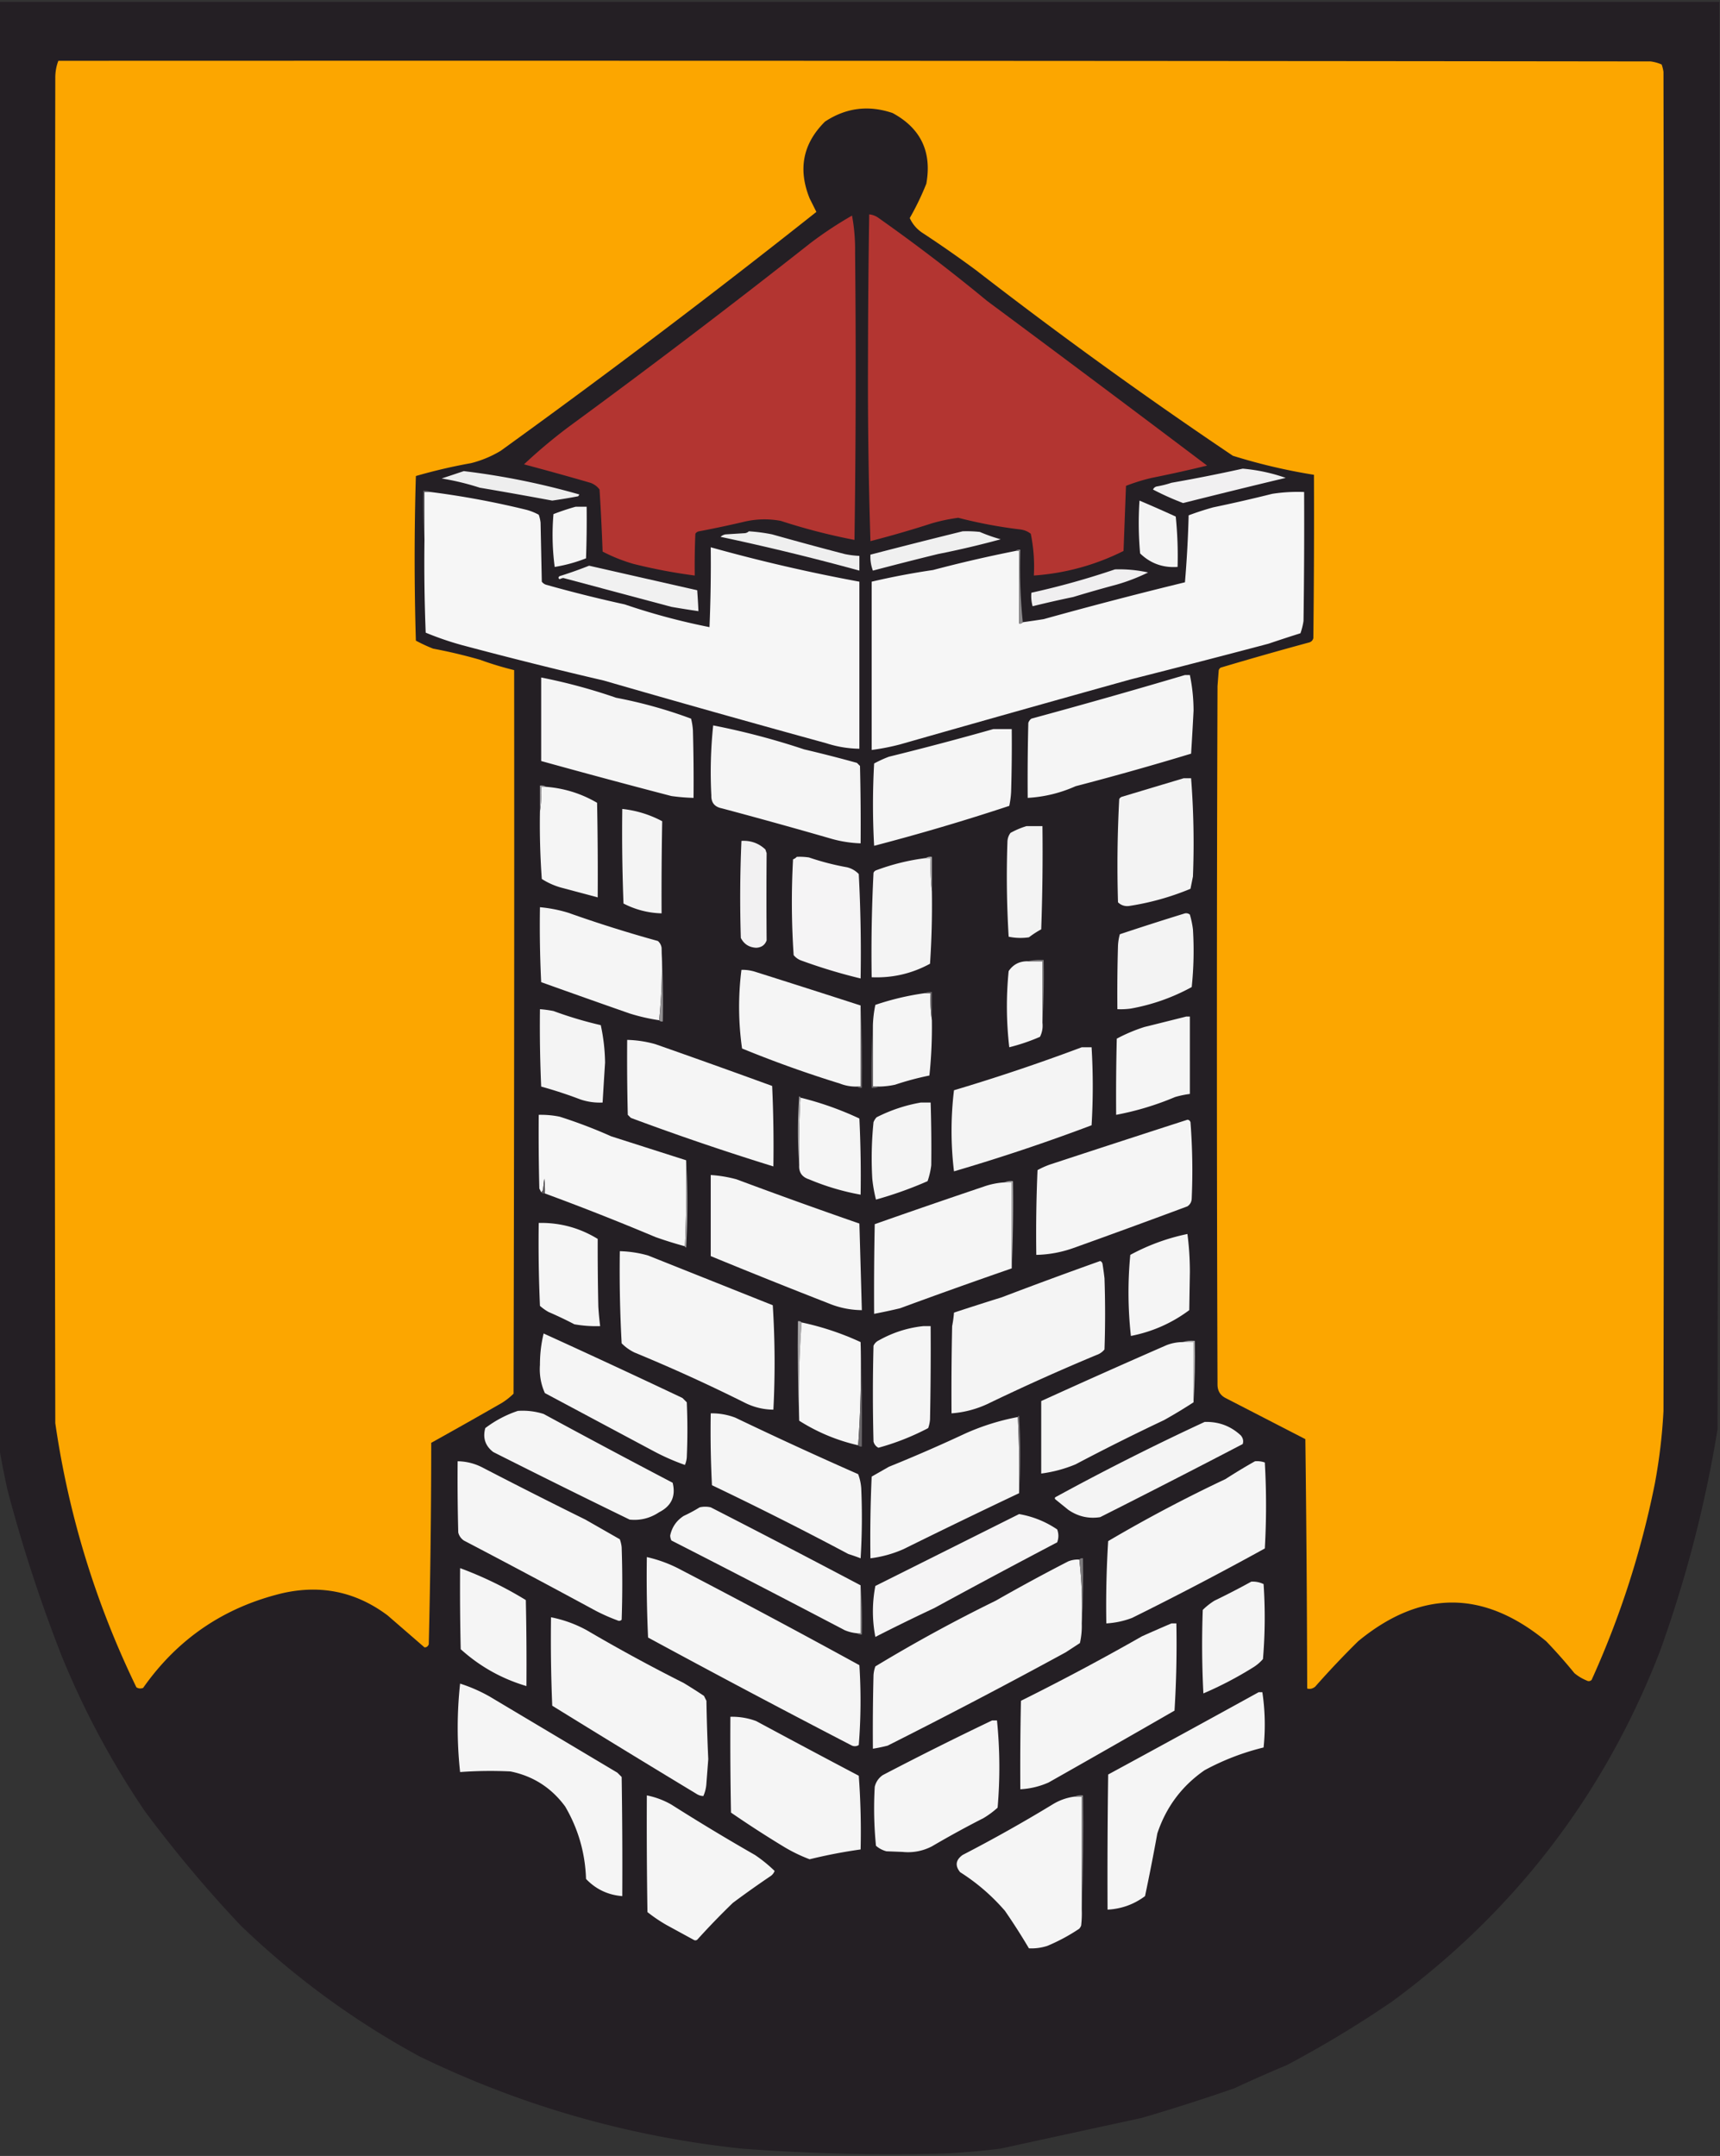 <svg xmlns="http://www.w3.org/2000/svg" width="1400" height="1755" style="shape-rendering:geometricPrecision;text-rendering:geometricPrecision;image-rendering:optimizeQuality;fill-rule:evenodd;clip-rule:evenodd"><rect width="100%" height="100%" fill="#333333" stroke="none"/><path style="opacity:.997" fill="#241f24" d="M-.5 1.5h1400v621c-.83 180.166-1.33 360.5-1.5 541a1012.62 1012.62 0 0 1-47 181c-44.97 115.96-117.47 210.79-217.5 284.5a884.861 884.861 0 0 1-86 52c-14.45 6.06-28.78 12.39-43 19-24.804 8.6-49.804 16.6-75 24-38.343 8.34-76.677 16.67-115 25a627.463 627.463 0 0 1-45 4c-55.411 1.51-110.744.18-166-4-91.76-9.77-179.093-34.77-262-75-53.271-28.93-101.771-64.43-145.5-106.5a1032.865 1032.865 0 0 1-78-93c-27.051-39.76-49.718-82.09-68-127a1227.52 1227.52 0 0 1-44-135 889.624 889.624 0 0 1-6.5-33V1.5z"/><path style="opacity:1" fill="#fca600" d="M47.5 49.5c432-.167 864 0 1296 .5 3.13.392 6.13 1.226 9 2.5a32.286 32.286 0 0 1 1.5 6c.67 363.333.67 726.667 0 1090a448.176 448.176 0 0 1-7 59c-11.06 55.34-28.23 108.67-51.5 160-1.22 1.11-2.56 1.28-4 .5-3.66-1.5-7-3.5-10-6a421.802 421.802 0 0 0-23-26c-50.99-41.97-101.99-41.97-153 0a717.934 717.934 0 0 0-35 37c-2.09 1.67-4.26 2.17-6.5 1.5-.17-67.67-.67-135.34-1.5-203-21.67-11.17-43.33-22.33-65-33.5-4.183-2.17-6.349-5.67-6.5-10.5a80900.05 80900.05 0 0 1 0-569l1-13a4.457 4.457 0 0 1 1.5-2c23.9-7.143 47.9-13.976 72-20.5 1.83-.5 3-1.667 3.5-3.5.5-44.332.67-88.665.5-133a468.457 468.457 0 0 1-66-15.5 3868.302 3868.302 0 0 1-209-151 958.571 958.571 0 0 0-43-30c-4.943-3.105-8.609-7.272-11-12.5a220.263 220.263 0 0 0 13.5-28c4.618-25.926-4.548-45.092-27.5-57.5-19.612-6.607-37.945-4.274-55 7-17.958 17.833-22.125 38.667-12.5 62.5l5.5 11a7127.555 7127.555 0 0 1-257 194.5 89.078 89.078 0 0 1-24 10 440.674 440.674 0 0 0-45 10.5 2245.561 2245.561 0 0 0 0 134 133.093 133.093 0 0 0 14 6.5 419.406 419.406 0 0 1 38 9 270.408 270.408 0 0 0 28 8.5c.167 196.334 0 392.667-.5 589a54.259 54.259 0 0 1-9.5 7.5 4890.41 4890.41 0 0 1-57.5 32.5c-.021 54.7-.688 109.37-2 164-.72 1.76-1.887 2.59-3.5 2.5-10-8.67-20-17.33-30-26-25.761-19.29-54.428-25.29-86-18-47.372 11.51-85.038 37.18-113 77-1.941.74-3.774.58-5.5-.5-33.114-68.33-55.114-140-66-215-.667-365-.667-730 0-1095-.022-4.965.812-9.632 2.5-14z"/><path style="opacity:1" fill="#b33531" d="M707.5 174.5c2.516.255 4.85 1.089 7 2.5a1460.638 1460.638 0 0 1 89 68 27601.157 27601.157 0 0 1 179 134 1071.402 1071.402 0 0 1-45 10 153.048 153.048 0 0 0-21 6.5l-2 53c-22.989 11.498-47.322 18.164-73 20a132.897 132.897 0 0 0-2.5-34c-2.47-1.938-5.304-3.104-8.5-3.5a382.458 382.458 0 0 1-50.5-9.5 142.091 142.091 0 0 0-21.5 4.5 857.31 857.31 0 0 1-50 14.5 4135.344 4135.344 0 0 1-2-147c.041-39.674.374-79.341 1-119zM693.5 175.5c1.813 9.616 2.646 19.616 2.5 30 .797 78.008.631 156.008-.5 234a495.483 495.483 0 0 1-60-15.5c-10.38-1.921-20.713-1.587-31 1a839.226 839.226 0 0 1-35.5 7.5c-1.326.255-2.326.922-3 2a577.896 577.896 0 0 0-.5 34 438.262 438.262 0 0 1-50-9.5 135.1 135.1 0 0 1-25-10 1854.927 1854.927 0 0 0-2.5-50.5c-1.938-2.606-4.438-4.439-7.5-5.5a2417.226 2417.226 0 0 0-54-15 430.04 430.04 0 0 1 37-31 7052.575 7052.575 0 0 0 196-149 311.84 311.84 0 0 1 34-22.5z"/><path style="opacity:1" fill="#f1f0f1" d="M1011.5 381.5a142.454 142.454 0 0 1 35 7.5 7497.432 7497.432 0 0 0-83.5 20.5 224.936 224.936 0 0 1-24.5-11c.59-1.299 1.59-2.132 3-2.5a79.054 79.054 0 0 0 12-3 1327.845 1327.845 0 0 0 58-11.5z"/><path style="opacity:1" fill="#eee" d="M377.5 383.5a604.504 604.504 0 0 1 94 19 3.647 3.647 0 0 1-1 1.5 461.872 461.872 0 0 1-21 3.5 3733.188 3733.188 0 0 0-59-10.5 210.763 210.763 0 0 0-31-7.5 2831.82 2831.82 0 0 0 18-6z"/><path style="opacity:1" fill="#585558" d="M350.5 400.5h-5v39a400.456 400.456 0 0 1-1-40c2.235-.295 4.235.039 6 1z"/><path style="opacity:1" fill="#f6f6f6" d="M350.5 400.5a698.125 698.125 0 0 1 78 14.5 45.892 45.892 0 0 1 10 4 26.67 26.67 0 0 1 1.5 6.5l1 48a6.978 6.978 0 0 0 3.5 2.5 1122.008 1122.008 0 0 0 64 16 536.912 536.912 0 0 0 69 18.5 1230.108 1230.108 0 0 0 1-65 1372.866 1372.866 0 0 0 121 28v136a91.364 91.364 0 0 1-27-4.5 13905.512 13905.512 0 0 1-181-51 3684.034 3684.034 0 0 1-116-29 248.168 248.168 0 0 1-29-10 1434.677 1434.677 0 0 1-1-75.5v-39h5zM826.5 448.5h3v59c1.291.237 2.291-.096 3-1a738.486 738.486 0 0 0 17-2.5 3681.437 3681.437 0 0 1 115-30 936.265 936.265 0 0 0 3-54.5 233.203 233.203 0 0 1 20-6.5c16.08-3.353 32.08-7.019 48-11a134.719 134.719 0 0 1 26-1.5c.17 35.002 0 70.002-.5 105a54.347 54.347 0 0 1-2.5 10c-8.71 2.736-17.37 5.569-26 8.5a10519.676 10519.676 0 0 1-112 29 29865.852 29865.852 0 0 0-188 53 187.958 187.958 0 0 1-23 4.5v-137a600.82 600.82 0 0 1 50-9.5 1094.994 1094.994 0 0 1 67-15.5z"/><path style="opacity:1" fill="#f4f4f4" d="M927.5 407.5a1153.254 1153.254 0 0 1 29.5 13 316.945 316.945 0 0 1 1.5 41c-11.911.825-22.078-2.842-30.5-11a275.89 275.89 0 0 1-.5-43z"/><path style="opacity:1" fill="#f5f5f5" d="M468.5 412.5h9c.167 14.004 0 28.004-.5 42a123.156 123.156 0 0 1-25.5 7 197.813 197.813 0 0 1-1-43 195.704 195.704 0 0 1 18-6z"/><path style="opacity:1" fill="#efefef" d="M609.5 432.5a139.56 139.56 0 0 1 19 2.5 2978.598 2978.598 0 0 0 59 16 74.058 74.058 0 0 0 12 1.5v12a1991.422 1991.422 0 0 0-113-27.5c1.123-1.044 2.456-1.71 4-2l16-1c1.237-.232 2.237-.732 3-1.5z"/><path style="opacity:1" fill="#f0f0f0" d="M783.5 432.5a98.432 98.432 0 0 1 14 .5 136.952 136.952 0 0 0 17 6 735.271 735.271 0 0 1-51 12 3094.734 3094.734 0 0 0-53 13.5 32.015 32.015 0 0 1-2-13 6187.513 6187.513 0 0 1 75-19z"/><path style="opacity:1" fill="#8c8a8c" d="M826.5 448.5c1.068-.934 2.401-1.268 4-1-.654 20.028.012 39.695 2 59-.709.904-1.709 1.237-3 1v-59h-3z"/><path style="opacity:1" fill="#f1f1f1" d="M479.5 460.5c29.344 6.667 58.677 13.334 88 20 .407 5.661.74 11.328 1 17a749.466 749.466 0 0 1-22-3.5l-88-23.5c-1.054.18-2.054.513-3 1-1.211-.774-1.211-1.607 0-2.5a337.134 337.134 0 0 0 24-8.5z"/><path style="opacity:1" fill="#f0eff0" d="M907.5 463.5a108.73 108.73 0 0 1 27 2.5 153.543 153.543 0 0 1-26 10 1045.052 1045.052 0 0 0-35 10 862.385 862.385 0 0 0-33 7.5 31.116 31.116 0 0 1-1-11 640.273 640.273 0 0 0 68-19z"/><path style="opacity:1" fill="#f5f5f5" d="M964.5 549.5h4a143.864 143.864 0 0 1 3 29 3111.99 3111.99 0 0 1-2 35 2451.27 2451.27 0 0 1-94 26.5c-12.441 5.559-25.441 8.726-39 9.5-.167-20.336 0-40.669.5-61a6.978 6.978 0 0 1 2.5-3.5 5720.12 5720.12 0 0 0 125-35.5zM440.5 551.5a458.083 458.083 0 0 1 61 16.5 376.141 376.141 0 0 1 61 17 51.727 51.727 0 0 1 1.5 9.5c.5 18.33.667 36.664.5 55a164.02 164.02 0 0 1-18-1.5 7014.114 7014.114 0 0 1-106-28.5v-68zM580.5 590.5a596.508 596.508 0 0 1 74 19.5 1117.883 1117.883 0 0 1 43 11l2.5 2.5c.5 20.997.667 41.997.5 63a99.51 99.51 0 0 1-23-3.5 4506.77 4506.77 0 0 0-90-25c-5.838-1.163-8.671-4.663-8.5-10.5a364.462 364.462 0 0 1 1.5-57zM808.5 593.5h15c.167 17.003 0 34.003-.5 51a73.396 73.396 0 0 1-1.5 11.5 1770.536 1770.536 0 0 1-110 32.5 602.37 602.37 0 0 1 0-67 97.35 97.35 0 0 1 12-5.5 2543.127 2543.127 0 0 0 85-22.5z"/><path style="opacity:1" fill="#f3f3f3" d="M963.5 633.5h6a689.55 689.55 0 0 1 1.5 80l-2 10a213.654 213.654 0 0 1-50 14c-3.521.417-6.521-.583-9-3a1010.795 1010.795 0 0 1 1-84c.519-1.016 1.353-1.682 2.5-2a65401.151 65401.151 0 0 1 50-15z"/><path style="opacity:1" fill="#f5f5f5" d="M444.5 640.5c14.881 1.175 28.714 5.509 41.5 13 .5 25.665.667 51.331.5 77l-28-7.5a58.272 58.272 0 0 1-17.5-7.5 620.598 620.598 0 0 1-1.5-55c.991-6.479 1.324-13.146 1-20h4z"/><path style="opacity:1" fill="#aaa8aa" d="M444.5 640.5h-4c.324 6.854-.009 13.521-1 20v-21c1.915-.284 3.581.049 5 1z"/><path style="opacity:1" fill="#f4f4f4" d="M506.5 658.5c11.464 1.242 22.297 4.575 32.5 10a3175.201 3175.201 0 0 0-.5 75c-10.933-.317-21.266-2.983-31-8a1483 1483 0 0 1-1-77z"/><path style="opacity:1" fill="#f3f3f3" d="M835.5 672.5h13c.333 28.008 0 56.008-1 84a78.697 78.697 0 0 0-10 6.5c-5.584.806-11.084.639-16.5-.5a809.117 809.117 0 0 1-1-77c.045-2.834.879-5.334 2.5-7.5 4.241-2.349 8.575-4.182 13-5.5z"/><path style="opacity:1" fill="#f2f1f2" d="M603.5 684.5c7.579-.432 14.079 1.901 19.5 7l1 3a4264.88 4264.88 0 0 0 0 71c-1.397 3.801-4.231 5.801-8.5 6-5.737-.281-9.904-2.948-12.5-8-.815-26.376-.649-52.709.5-79z"/><path style="opacity:1" fill="#f5f4f5" d="M648.5 697.5c3.35-.165 6.683.002 10 .5a211.638 211.638 0 0 0 31 8c3.707.936 6.874 2.769 9.5 5.5a1223.987 1223.987 0 0 1 1.5 85 441.181 441.181 0 0 1-48-14.5c-2.602-.883-4.769-2.383-6.5-4.5a638.315 638.315 0 0 1-.5-78c1.239-.442 2.239-1.109 3-2z"/><path style="opacity:1" fill="#f4f4f4" d="M753.5 698.5h4c-.327 9.182.007 18.182 1 27a715.832 715.832 0 0 1-1.5 59c-14.763 8.054-30.597 11.721-47.5 11-.44-28.366.06-56.7 1.5-85 .388-.928 1.055-1.595 2-2a178.343 178.343 0 0 1 40.5-10z"/><path style="opacity:1" fill="#b7b6b7" d="M753.5 698.5c1.419-.951 3.085-1.284 5-1v28c-.993-8.818-1.327-17.818-1-27h-4z"/><path style="opacity:1" fill="#f5f5f5" d="M538.5 771.5c.654 20.028-.012 39.695-2 59a156.344 156.344 0 0 1-24-5.5 9172.845 9172.845 0 0 1-72-25.5 930.856 930.856 0 0 1-1-61 113.124 113.124 0 0 1 23 4.5 1063.713 1063.713 0 0 0 73 23c1.66 1.488 2.66 3.321 3 5.5z"/><path style="opacity:1" fill="#f3f3f3" d="M964.5 743.5c1.478-.262 2.811.071 4 1a76.698 76.698 0 0 1 2.5 12 283.13 283.13 0 0 1-1 47c-15.509 8.498-32.009 14.332-49.5 17.5a60.931 60.931 0 0 1-11 .5c-.167-17.337 0-34.67.5-52a42.769 42.769 0 0 1 1.5-9 2414.174 2414.174 0 0 1 53-17z"/><path style="opacity:1" fill="#f5f5f5" d="M836.5 782.5h12v50c.457 4.084-.21 7.917-2 11.5a157.752 157.752 0 0 1-25 8.5 287.94 287.94 0 0 1-.5-62c3.672-5.42 8.839-8.087 15.5-8z"/><path style="opacity:1" fill="#7e7c7e" d="M836.5 782.5c4.134-.985 8.468-1.318 13-1a650.602 650.602 0 0 1-1 51v-50h-12z"/><path style="opacity:1" fill="#f5f5f5" d="M700.5 818.5v66h-3c-4.83.113-9.497-.72-14-2.5a937.67 937.67 0 0 1-79.5-28.5 239.974 239.974 0 0 1-.5-64 33.724 33.724 0 0 1 11 1.5 13199.3 13199.3 0 0 1 86 27.5z"/><path style="opacity:1" fill="#929092" d="M538.5 771.5a900.97 900.97 0 0 1 1 60c-1.291.237-2.291-.096-3-1 1.988-19.305 2.654-38.972 2-59z"/><path style="opacity:1" fill="#f5f5f5" d="M752.5 808.5h5c-.325 7.519.008 14.852 1 22a380.828 380.828 0 0 1-2 45 239.612 239.612 0 0 0-28 7.5 67.285 67.285 0 0 1-13 1.5h-5v-50a96.2 96.2 0 0 1 2-16.5 218.175 218.175 0 0 1 40-9.5z"/><path style="opacity:1" fill="#666366" d="M752.5 808.5c1.765-.961 3.765-1.295 6-1v23c-.992-7.148-1.325-14.481-1-22h-5z"/><path style="opacity:1" fill="#f4f4f4" d="M439.5 821.5c3.688.281 7.355.781 11 1.5a318.806 318.806 0 0 0 38.5 11.5 153.088 153.088 0 0 1 3.5 30.5 5828.206 5828.206 0 0 0-2 32.5 49.195 49.195 0 0 1-18-2.5 358.605 358.605 0 0 0-32-10.5c-.929-20.98-1.263-41.98-1-63z"/><path style="opacity:1" fill="#6b686b" d="M700.5 818.5c.997 22.16 1.331 44.494 1 67-1.599.268-2.932-.066-4-1h3v-66z"/><path style="opacity:1" fill="#f5f5f5" d="M965.5 827.5h3v63a78.875 78.875 0 0 0-12 2.5 234.15 234.15 0 0 1-48 14.5c-.167-20.669 0-41.336.5-62a133.766 133.766 0 0 1 22.5-9.5l34-8.5zM510.5 846.5a91.49 91.49 0 0 1 23 3.5 8088.137 8088.137 0 0 1 95 34 1081.314 1081.314 0 0 1 1 65.5 2158.995 2158.995 0 0 1-116-39.5l-2.5-2.5c-.5-20.331-.667-40.664-.5-61z"/><path style="opacity:1" fill="#f4f4f4" d="M880.5 852.5h8a529.226 529.226 0 0 1 0 63.5 1552.65 1552.65 0 0 1-112 37.5 275.783 275.783 0 0 1 0-66 1586.06 1586.06 0 0 0 104-35z"/><path style="opacity:1" fill="#6c696c" d="M710.5 834.5v50h5c-1.765.961-3.765 1.295-6 1a650.602 650.602 0 0 1 1-51z"/><path style="opacity:1" fill="#f5f5f5" d="M651.5 893.5a256.982 256.982 0 0 1 48 17c1 20.656 1.333 41.323 1 62a198.548 198.548 0 0 1-42-12.5c-5.697-1.845-8.364-5.678-8-11.5a756.853 756.853 0 0 1 1-55z"/><path style="opacity:1" fill="#f4f4f4" d="M749.5 897.5h8c.526 17.001.692 34.001.5 51a61.395 61.395 0 0 1-3 13 314.728 314.728 0 0 1-42 15 119.31 119.31 0 0 1-3-17 291.332 291.332 0 0 1 1-46 12.403 12.403 0 0 1 2.5-4c11.521-5.84 23.521-9.84 36-12z"/><path style="opacity:1" fill="#f6f6f6" d="M558.5 944.5c.331 23.506-.002 46.839-1 70a335.298 335.298 0 0 1-24-7.5 2116.935 2116.935 0 0 0-90-35.5 72.367 72.367 0 0 0-.5-12l-1 9c-.278.916-.778 1.582-1.5 2l-1.5-3c-.5-19.997-.667-39.997-.5-60a76.88 76.88 0 0 1 17 1.5 399.212 399.212 0 0 1 42 16 88299.91 88299.91 0 0 0 61 19.5z"/><path style="opacity:1" fill="#aeadae" d="M651.5 893.5a756.853 756.853 0 0 0-1 55c-1.328-18.504-1.328-37.171 0-56 .607.124.94.457 1 1z"/><path style="opacity:1" fill="#f5f5f5" d="M966.5 911.5c1.25.077 2.083.744 2.5 2a513.8 513.8 0 0 1 1 62c-.066 2.776-1.232 4.942-3.5 6.5a7781.353 7781.353 0 0 1-93 34c-9.722 3.44-19.722 5.28-30 5.5-.333-23.01 0-46.01 1-69a67.254 67.254 0 0 1 10-4.5 21520.31 21520.31 0 0 1 112-36.5zM578.5 956.5a105.131 105.131 0 0 1 21 3.5 4466.759 4466.759 0 0 0 100 36c.691 23.46 1.358 46.96 2 70.5-9.34-.1-18.34-1.93-27-5.5a5533.813 5533.813 0 0 1-96-38.5v-66z"/><path style="opacity:1" fill="#a7a6a7" d="M558.5 944.5c1.329 23.503 1.329 47.17 0 71-.607-.12-.94-.46-1-1a1225.063 1225.063 0 0 0 1-70z"/><path style="opacity:1" fill="#f5f5f5" d="M817.5 962.5h6v70a4940.782 4940.782 0 0 0-91 32.5 479.242 479.242 0 0 1-21 4.5c-.167-24.34 0-48.67.5-73a6933.89 6933.89 0 0 1 88.5-30.5 62.252 62.252 0 0 1 17-3.5z"/><path style="opacity:1" fill="#b1b0b1" d="M817.5 962.5c2.107-.968 4.441-1.302 7-1a1260.31 1260.31 0 0 1-1 71v-70h-6z"/><path style="opacity:1" fill="#5c595c" d="M443.5 971.5c-1.291.237-2.291-.096-3-1 .722-.418 1.222-1.084 1.5-2l1-9c.499 3.986.666 7.986.5 12z"/><path style="opacity:1" fill="#f5f5f5" d="M438.5 995.5c17.217-.361 33.217 3.972 48 13-.051 18.28.116 36.62.5 55 .323 5.37.823 10.7 1.5 16-7.055.23-14.055-.27-21-1.5a300.36 300.36 0 0 0-21-10 39.74 39.74 0 0 1-7-5c-.984-22.47-1.318-44.97-1-67.5zM966.5 1004.5c1.332 9.98 1.999 20.31 2 31l-.5 31c-14.188 10.57-30.021 17.57-47.5 21a321.94 321.94 0 0 1-.5-66c14.768-7.98 30.268-13.64 46.5-17zM504.5 1018.5a91.99 91.99 0 0 1 23 3.5c33.861 13.51 67.695 27.01 101.5 40.5a743.258 743.258 0 0 1 .5 85c-8.062-.07-15.728-1.91-23-5.5a1365.97 1365.97 0 0 0-90-41 37.178 37.178 0 0 1-10.5-7.5c-1.36-24.98-1.86-49.98-1.5-75z"/><path style="opacity:1" fill="#f4f4f4" d="M895.5 1026.5c1.193.47 1.86 1.47 2 3 .582 3.66 1.082 7.32 1.5 11a840.83 840.83 0 0 1 0 58c-1.731 2.12-3.898 3.62-6.5 4.5a1766.462 1766.462 0 0 0-89 40c-9.235 4.25-18.902 6.75-29 7.5-.167-23.67 0-47.34.5-71a93.583 93.583 0 0 0 1.5-11c12.94-4.26 25.94-8.42 39-12.5a3898.648 3898.648 0 0 1 80-29.5z"/><path style="opacity:1" fill="#aaa9aa" d="M652.5 1076.5c-1.991 26.31-2.658 52.98-2 80-.998-26.83-1.331-53.83-1-81 1.291-.24 2.291.1 3 1z"/><path style="opacity:1" fill="#f6f6f6" d="M652.5 1076.5a225.435 225.435 0 0 1 48 16c.658 28.35-.008 56.35-2 84-17.199-3.94-33.199-10.6-48-20-.658-27.02.009-53.69 2-80z"/><path style="opacity:1" fill="#f5f5f5" d="M751.5 1079.5h6c.167 25.34 0 50.67-.5 76-.186 2.4-.686 4.73-1.5 7a200.197 200.197 0 0 1-40.5 16c-2.026-1.02-3.359-2.69-4-5-.667-26-.667-52 0-78 .93-2.05 2.43-3.55 4.5-4.5 11.33-6.32 23.33-10.16 36-11.5zM442.5 1085.5a8115.877 8115.877 0 0 1 113 52.5c1.167 1.17 2.333 2.33 3.5 3.5.667 15 .667 30 0 45a20.153 20.153 0 0 1-1.5 6 182.415 182.415 0 0 1-26-11.5c-29.365-15.68-58.698-31.35-88-47-3.258-7.3-4.592-14.96-4-23-.026-8.66.974-17.16 3-25.5zM962.5 1092.5h9v49c-7.77 5.06-15.77 9.89-24 14.5a1803.774 1803.774 0 0 0-72 36 108.553 108.553 0 0 1-28 7.5v-59c33.85-15.42 67.85-30.59 102-45.5a36.444 36.444 0 0 1 13-2.5z"/><path style="opacity:1" fill="#b7b6b7" d="M962.5 1092.5c3.125-.98 6.458-1.31 10-1 .33 16.84-.003 33.51-1 50v-49h-9z"/><path style="opacity:1" fill="#686568" d="M700.5 1092.5c.998 28.16 1.331 56.5 1 85-1.291.24-2.291-.1-3-1 1.992-27.65 2.658-55.65 2-84z"/><path style="opacity:1" fill="#f5f5f5" d="M421.5 1148.5c7.174-.49 14.174.34 21 2.5a7871.965 7871.965 0 0 0 105 56c2.697 10.91-.97 18.91-11 24-7.324 4.89-15.324 6.89-24 6a8615.777 8615.777 0 0 1-111-55c-6.523-5-8.69-11.5-6.5-19.5 8.13-6.15 16.963-10.81 26.5-14zM578.5 1150.5a53.425 53.425 0 0 1 20 3.5 3363.367 3363.367 0 0 0 100 46 40.58 40.58 0 0 1 2.5 11.5 542.16 542.16 0 0 1-.5 57 175.254 175.254 0 0 0-10-3.5 2872.976 2872.976 0 0 0-111-56 863.694 863.694 0 0 1-1-58.5zM828.5 1153.5a961.385 961.385 0 0 1 1 62 6052.884 6052.884 0 0 0-94 45.5 95.632 95.632 0 0 1-27 7.5c-.327-22.24.006-44.41 1-66.5 4.667-2.67 9.333-5.33 14-8 20.9-8.45 41.567-17.45 62-27a189.854 189.854 0 0 1 43-13.5z"/><path style="opacity:1" fill="#f4f4f4" d="M980.5 1157.5c11.4-.37 21.23 3.3 29.5 11 1.81 2.22 2.31 4.55 1.5 7a9554.328 9554.328 0 0 1-116 59.5c-9.454 1.47-18.121-.53-26-6-3.5-2.83-7-5.67-10.5-8.5-.688-.83-.521-1.5.5-2a2055.062 2055.062 0 0 1 121-61z"/><path style="opacity:1" fill="#737073" d="M828.5 1153.5c.06-.54.393-.88 1-1 1.328 21.16 1.328 42.16 0 63 .331-20.84-.003-41.51-1-62z"/><path style="opacity:1" fill="#f5f5f5" d="M372.5 1189.5c7.445.12 14.445 1.96 21 5.5a4772.355 4772.355 0 0 0 83 42c9.333 5.33 18.667 10.67 28 16a26.724 26.724 0 0 1 1.5 6.5c.667 19.67.667 39.33 0 59-1.049 1.02-2.216 1.18-3.5.5a150.94 150.94 0 0 1-18-8 8299.404 8299.404 0 0 0-107-57c-2.31-1.64-3.81-3.8-4.5-6.5-.5-19.33-.667-38.66-.5-58zM1021.5 1189.5c2.75-.23 5.42.11 8 1 1.33 23.33 1.33 46.67 0 70a2753.588 2753.588 0 0 1-108 56.5 69.516 69.516 0 0 1-21 4.5c-.383-22.36.117-44.69 1.5-67a1182.477 1182.477 0 0 1 95.5-50.5 460.84 460.84 0 0 1 24-14.5zM700.5 1290.5v39h-3a33.486 33.486 0 0 1-10-2.5 14069.755 14069.755 0 0 0-141-73c-.608-1.23-.941-2.56-1-4 1.429-6.85 5.096-12.19 11-16 4.493-2.08 8.826-4.41 13-7 3-.67 6-.67 9 0 40.822 20.91 81.489 42.08 122 63.5z"/><path style="opacity:1" fill="#f5f4f5" d="M829.5 1232.5c11.212 1.94 21.545 6.1 31 12.5 1.291 3.46 1.291 6.96 0 10.5a7149.39 7149.39 0 0 0-100 53.5 1597.884 1597.884 0 0 0-48 23.5c-2.653-13.85-2.653-27.68 0-41.5 39.185-19.59 78.185-39.09 117-58.5z"/><path style="opacity:1" fill="#f5f5f5" d="M526.5 1267.5a109.603 109.603 0 0 1 28 10.5 7515.826 7515.826 0 0 1 145 77.5 452.259 452.259 0 0 1-.5 65c-1.726 1.08-3.559 1.24-5.5.5a9874.254 9874.254 0 0 1-166-88c-.994-21.76-1.327-43.59-1-65.5zM878.5 1269.5c1.986 16.97 2.653 34.3 2 52 .191 5.4-.309 10.73-1.5 16l-11.5 7.5a5000.305 5000.305 0 0 1-145 76 127.572 127.572 0 0 1-12 2.5c-.167-20 0-40 .5-60 .186-2.4.686-4.73 1.5-7a1253.954 1253.954 0 0 1 98-53.5 1522.475 1522.475 0 0 1 59-32 21.31 21.31 0 0 1 9-1.5zM374.5 1276.5a304.532 304.532 0 0 1 53.5 26c.5 23.33.667 46.66.5 70-20.114-5.95-37.948-15.95-53.5-30-.5-22-.667-44-.5-66z"/><path style="opacity:1" fill="#f4f4f4" d="M1018.5 1287.5c3.51-.19 6.84.47 10 2 1.37 20.35 1.2 40.68-.5 61a34.39 34.39 0 0 1-7.5 6.5 299.754 299.754 0 0 1-41 21.5 771.461 771.461 0 0 1-.5-68 54.259 54.259 0 0 1 9.5-7.5 631.262 631.262 0 0 0 30-15.5z"/><path style="opacity:1" fill="#7c7a7c" d="M878.5 1269.5c.709-.9 1.709-1.24 3-1 .33 17.84-.003 35.51-1 53 .653-17.7-.014-35.03-2-52z"/><path style="opacity:1" fill="#f5f5f5" d="M448.5 1316.5a101.006 101.006 0 0 1 29 10.5 1396.527 1396.527 0 0 0 79 43 434.101 434.101 0 0 1 16.5 10.5c.667 1.33 1.333 2.67 2 4 .273 15.84.773 31.68 1.5 47.5l-1.5 19.5c-.19 3.69-1.024 7.19-2.5 10.5-2.098-.03-4.098-.7-6-2a13084.44 13084.44 0 0 1-117-71.5c-1-23.99-1.333-47.99-1-72z"/><path style="opacity:1" fill="#797779" d="M700.5 1290.5a400.486 400.486 0 0 1 1 40c-1.599.27-2.932-.07-4-1h3v-39z"/><path style="opacity:1" fill="#f5f5f5" d="M953.5 1321.5h4c.46 23.72-.04 47.39-1.5 71a15142.666 15142.666 0 0 1-102.5 58.5c-7.349 3.25-15.016 5.09-23 5.5-.167-24 0-48 .5-72a1984.19 1984.19 0 0 0 98.5-52.5c8.06-3.62 16.06-7.12 24-10.5zM374.5 1370.5c8.33 2.66 16.33 6.16 24 10.5 34.667 20.67 69.333 41.33 104 62 1.167 1.17 2.333 2.33 3.5 3.5.5 32.33.667 64.66.5 97-11.666-.94-21.499-5.6-29.5-14-.687-21.17-6.354-40.83-17-59-11.223-15.24-26.056-24.74-44.5-28.5-13.681-.67-27.348-.5-41 .5-2.602-24-2.602-48 0-72zM1024.5 1377.5h3c2.22 14.94 2.56 29.94 1 45-16.78 4.09-32.777 10.26-48 18.5-18.504 12.8-31.338 29.97-38.5 51.5a1818.01 1818.01 0 0 1-10 51c-9.009 6.73-19.176 10.39-30.5 11-.167-36.67 0-73.33.5-110 40.944-22.22 81.777-44.55 122.5-67zM594.5 1397.5c7.248-.18 14.248.99 21 3.5 27.754 14.96 55.587 29.79 83.5 44.5a614.28 614.28 0 0 1 1.5 60 415.07 415.07 0 0 0-41.5 8 129.017 129.017 0 0 1-21.5-10.5 893.59 893.59 0 0 1-42.5-27.5c-.5-26-.667-52-.5-78zM807.5 1400.5h4a380.999 380.999 0 0 1 .5 71 71.643 71.643 0 0 1-11.5 8.5 809.238 809.238 0 0 0-42 23c-7.539 3.87-15.539 5.37-24 4.5-4.333-.17-8.667-.33-13-.5-3.198-.85-6.031-2.35-8.5-4.5a306.514 306.514 0 0 1-1-48c.964-3.97 3.131-7.14 6.5-9.5a2761.144 2761.144 0 0 1 89-44.5zM526.5 1461.5a66.097 66.097 0 0 1 20 7.5 1740.308 1740.308 0 0 0 68 41c5.732 3.86 11.065 8.2 16 13-.601 1.61-1.601 2.94-3 4a799.243 799.243 0 0 0-31 22 617.736 617.736 0 0 0-29 30c-1 .67-2 .67-3 0l-22-12a125.978 125.978 0 0 1-15.5-10.5c-.5-31.66-.667-63.33-.5-95zM874.5 1462.5h6v92c.166 4.35-.001 8.68-.5 13a9.39 9.39 0 0 1-1.5 2.5 151.02 151.02 0 0 1-26 14c-4.913 1.58-9.913 2.25-15 2a512.03 512.03 0 0 0-19.5-30.5c-10.692-12.37-22.859-22.87-36.5-31.5-4.287-5.26-3.62-9.92 2-14a1206.426 1206.426 0 0 0 73-41c5.557-3.46 11.557-5.63 18-6.5z"/><path style="opacity:1" fill="#908e90" d="M874.5 1462.5c2.107-.97 4.441-1.3 7-1 .331 31.17-.002 62.17-1 93v-92h-6z"/></svg>